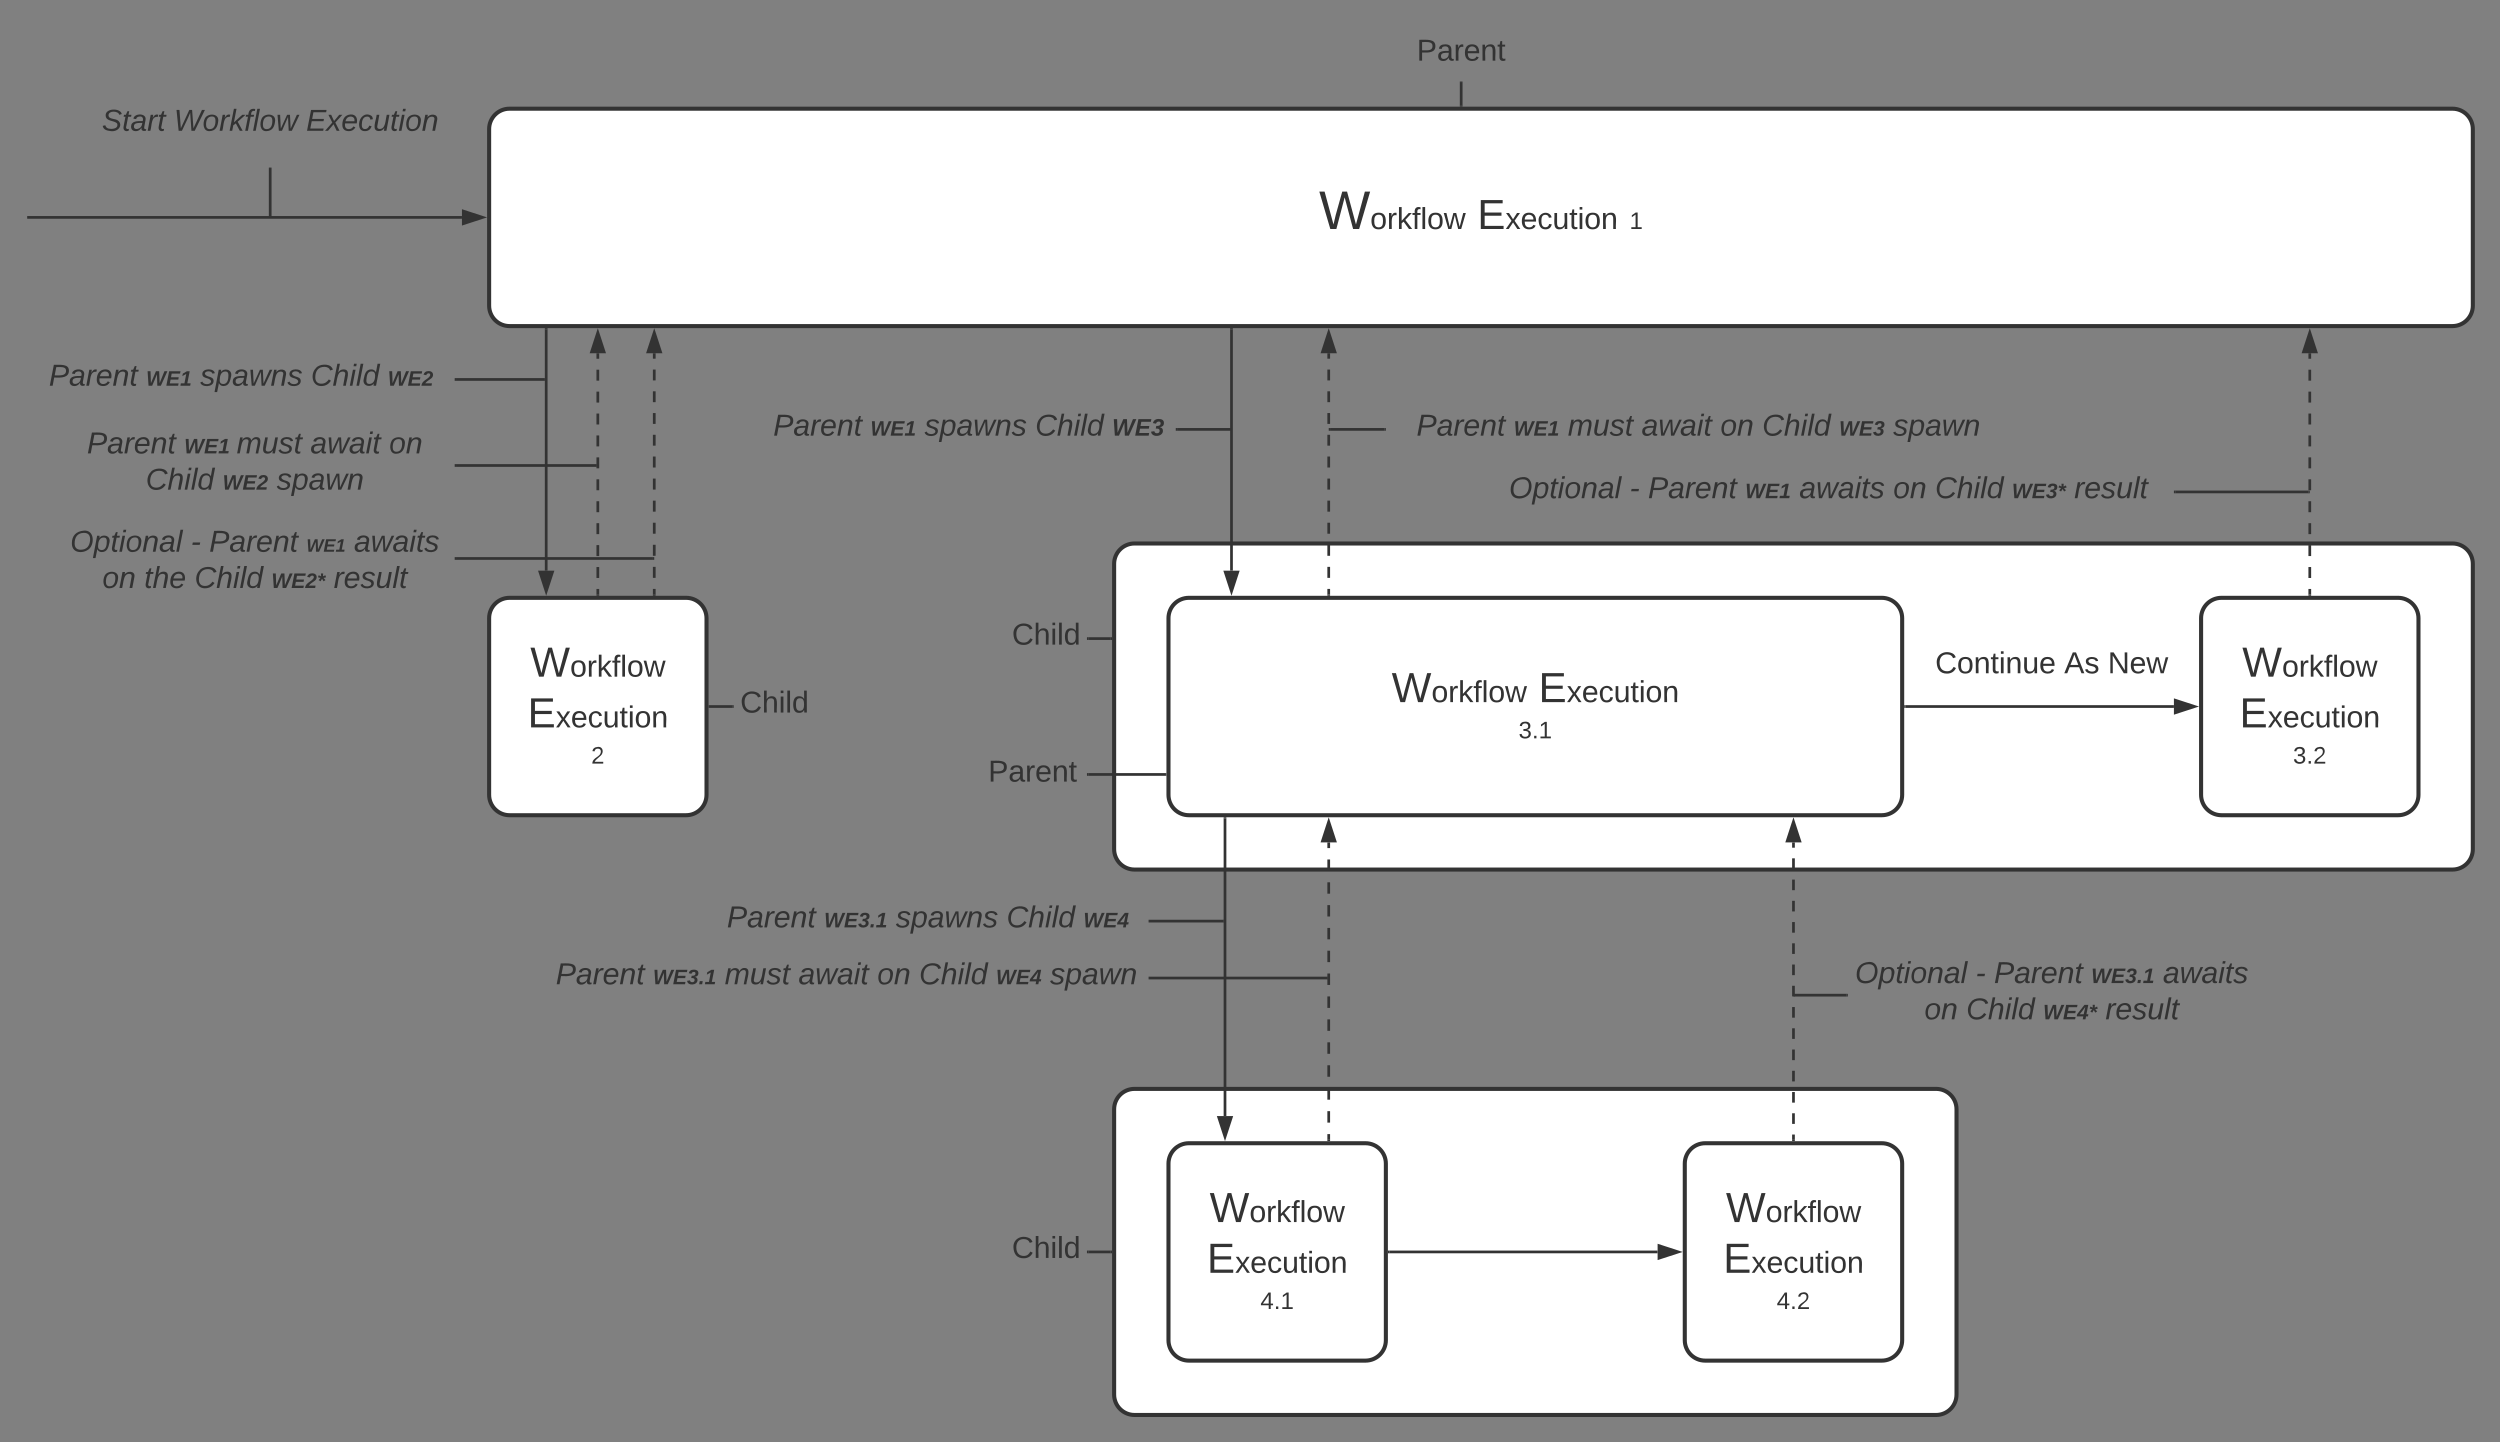 <svg xmlns="http://www.w3.org/2000/svg" xmlns:xlink="http://www.w3.org/1999/xlink" xmlns:lucid="lucid" width="1840" height="1061.42"><rect width="100%" height="100%" fill="#808080" stroke="none"/><g transform="translate(1820 -160)" lucid:page-tab-id="0_0"><path d="M-1460 255c0-8.28 6.72-15 15-15H-15c8.28 0 15 6.72 15 15v130c0 8.28-6.72 15-15 15h-1430c-8.28 0-15-6.72-15-15z" stroke="#333" stroke-width="3" fill="#fff"/><use xlink:href="#a" transform="matrix(1,0,0,1,-1455,245) translate(605.796 83.562)"/><use xlink:href="#b" transform="matrix(1,0,0,1,-1455,245) translate(722.29 83.562)"/><use xlink:href="#c" transform="matrix(1,0,0,1,-1455,245) translate(834.327 83.562)"/><path d="M-1000 575c0-8.28 6.72-15 15-15h970c8.28 0 15 6.72 15 15v210c0 8.28-6.72 15-15 15h-970c-8.28 0-15-6.72-15-15z" stroke="#333" stroke-width="3" fill="#fff"/><path d="M-960 615c0-8.28 6.72-15 15-15h510c8.28 0 15 6.72 15 15v130c0 8.28-6.72 15-15 15h-510c-8.28 0-15-6.72-15-15z" stroke="#333" stroke-width="3" fill="#fff"/><use xlink:href="#d" transform="matrix(1,0,0,1,-955,605) translate(159.241 71.764)"/><use xlink:href="#e" transform="matrix(1,0,0,1,-955,605) translate(267.364 71.764)"/><use xlink:href="#f" transform="matrix(1,0,0,1,-955,605) translate(252.654 98.431)"/><path d="M-200 615c0-8.28 6.72-15 15-15h130c8.28 0 15 6.72 15 15v130c0 8.28-6.72 15-15 15h-130c-8.28 0-15-6.72-15-15z" stroke="#333" stroke-width="3" fill="#fff"/><use xlink:href="#g" transform="matrix(1,0,0,1,-195,605) translate(25.259 53.014)"/><use xlink:href="#h" transform="matrix(1,0,0,1,-195,605) translate(23.302 90.347)"/><use xlink:href="#i" transform="matrix(1,0,0,1,-195,605) translate(62.654 117.014)"/><path d="M-1000 976.42c0-8.3 6.72-15 15-15h590c8.28 0 15 6.7 15 15v210c0 8.28-6.72 15-15 15h-590c-8.28 0-15-6.72-15-15z" stroke="#333" stroke-width="3" fill="#fff"/><path d="M-960 1016.42c0-8.3 6.72-15 15-15h130c8.28 0 15 6.7 15 15v130c0 8.28-6.72 15-15 15h-130c-8.28 0-15-6.72-15-15z" stroke="#333" stroke-width="3" fill="#fff"/><use xlink:href="#g" transform="matrix(1,0,0,1,-955,1006.417) translate(25.259 53.014)"/><use xlink:href="#h" transform="matrix(1,0,0,1,-955,1006.417) translate(23.302 90.347)"/><use xlink:href="#j" transform="matrix(1,0,0,1,-955,1006.417) translate(62.654 117.014)"/><path d="M-580 1016.42c0-8.3 6.72-15 15-15h130c8.28 0 15 6.7 15 15v130c0 8.28-6.72 15-15 15h-130c-8.28 0-15-6.72-15-15z" stroke="#333" stroke-width="3" fill="#fff"/><use xlink:href="#g" transform="matrix(1,0,0,1,-575,1006.417) translate(25.259 53.014)"/><use xlink:href="#h" transform="matrix(1,0,0,1,-575,1006.417) translate(23.302 90.347)"/><use xlink:href="#k" transform="matrix(1,0,0,1,-575,1006.417) translate(62.654 117.014)"/><path d="M-1460 615c0-8.28 6.72-15 15-15h130c8.28 0 15 6.72 15 15v130c0 8.28-6.72 15-15 15h-130c-8.28 0-15-6.72-15-15z" stroke="#333" stroke-width="3" fill="#fff"/><use xlink:href="#l" transform="matrix(1,0,0,1,-1455,605) translate(25.259 53.014)"/><use xlink:href="#e" transform="matrix(1,0,0,1,-1455,605) translate(23.302 90.347)"/><use xlink:href="#m" transform="matrix(1,0,0,1,-1455,605) translate(70.062 117.014)"/><path d="M-220 680h-197.5" stroke="#333" stroke-width="2" fill="none"/><path d="M-204.74 680l-14.26 4.64v-9.28z" stroke="#333" stroke-width="2" fill="#333"/><path d="M-417.47 680h-1.03" stroke="#333" stroke-width="2" fill="none"/><path d="M-420 626c0-3.3 2.7-6 6-6h208c3.3 0 6 2.7 6 6v48c0 3.3-2.7 6-6 6h-208c-3.3 0-6-2.7-6-6z" stroke="#000" stroke-opacity="0" stroke-width="3" fill="#fff" fill-opacity="0"/><use xlink:href="#n" transform="matrix(1,0,0,1,-415,625) translate(19.321 30.528)"/><use xlink:href="#o" transform="matrix(1,0,0,1,-415,625) translate(114.259 30.528)"/><use xlink:href="#p" transform="matrix(1,0,0,1,-415,625) translate(146.358 30.528)"/><path d="M-600 1081.42h-197.5" stroke="#333" stroke-width="2" fill="none"/><path d="M-584.74 1081.42l-14.26 4.63v-9.27z" stroke="#333" stroke-width="2" fill="#333"/><path d="M-797.47 1082.42h-1.03v-2h1.03z" fill="#333"/><path d="M-1418 402.5V580" stroke="#333" stroke-width="2" fill="none"/><path d="M-1417 402.53h-2v-1.03h2z" fill="#333"/><path d="M-1418 595.26l-4.63-14.26h9.28z" stroke="#333" stroke-width="2" fill="#333"/><path d="M-913.62 580V402.5" stroke="#333" stroke-width="2" fill="none"/><path d="M-913.62 595.26l-4.64-14.26h9.27z" stroke="#333" stroke-width="2" fill="#333"/><path d="M-912.62 402.53h-2v-1.03h2z" fill="#333"/><path d="M-120 597.5v-4.03m0-8.07v-8.07m0-8.07v-8.07m0-8.07v-8.07m0-8.07v-8.08m0-8.07v-8.06m0-8.08v-8.07m0-8.07v-8.07m0-8.06v-8.06m0-8.07v-8.06m0-8.07v-8.07m0-8.06V420" stroke="#333" stroke-width="2" fill="none"/><path d="M-119 598.5h-2v-1.03h2z" fill="#333"/><path d="M-120 404.74l4.64 14.26h-9.28z" stroke="#333" stroke-width="2" fill="#333"/><path d="M-918.4 762.5v218.9" stroke="#333" stroke-width="2" fill="none"/><path d="M-917.4 762.53h-2v-1.03h2z" fill="#333"/><path d="M-918.4 996.68l-4.63-14.27h9.27z" stroke="#333" stroke-width="2" fill="#333"/><path d="M-500 998.92v-3.9m0-7.83v-7.83m0-7.82v-7.82m0-7.8v-7.83m0-7.82v-7.82m0-7.82v-7.82m0-7.8v-7.83m0-7.83v-7.82m0-7.82v-7.82m0-7.8v-7.82m0-7.82v-7.82m0-7.82V823m0-7.82v-7.8m0-7.83v-7.82m0-7.82V780" stroke="#333" stroke-width="2" fill="none"/><path d="M-499 999.92h-2v-1.03h2z" fill="#333"/><path d="M-500 764.74l4.64 14.26h-9.28z" stroke="#333" stroke-width="2" fill="#333"/><path d="M-1799 320h319M-1798.97 320h-1.03" stroke="#333" stroke-width="2" fill="none"/><path d="M-1464.74 320l-14.26 4.64v-9.28z" stroke="#333" stroke-width="2" fill="#333"/><path d="M-1761.14 226c0-3.3 2.7-6 6-6h268c3.32 0 6 2.7 6 6v51.33c0 3.32-2.68 6-6 6h-268c-3.3 0-6-2.68-6-6z" stroke="#000" stroke-opacity="0" stroke-width="3" fill="#fff" fill-opacity="0"/><use xlink:href="#q" transform="matrix(1,0,0,1,-1756.136,225) translate(11.111 31.278)"/><use xlink:href="#r" transform="matrix(1,0,0,1,-1756.136,225) translate(64.136 31.278)"/><use xlink:href="#s" transform="matrix(1,0,0,1,-1756.136,225) translate(161.42 31.278)"/><path d="M-1338.47 597.5v-4.06m0-8.13v-8.1m0-8.14v-8.12m0-8.13v-8.1m0-8.14v-8.12m0-8.13v-8.1m0-8.14V496m0-8v-8m0-8v-8m0-8v-8m0-8v-8m0-8v-4" stroke="#333" stroke-width="2" fill="none"/><path d="M-1337.47 598.5h-2v-1.03h2z" fill="#333"/><path d="M-1338.47 404.74l4.63 14.26h-9.27z" stroke="#333" stroke-width="2" fill="#333"/><path d="M-800 450.37c0-3.32 2.7-6 6-6h448c3.3 0 6 2.68 6 6v51.33c0 3.3-2.7 6-6 6h-448c-3.3 0-6-2.7-6-6z" stroke="#000" stroke-opacity="0" stroke-width="3" fill="#fff" fill-opacity="0"/><use xlink:href="#t" transform="matrix(1,0,0,1,-795,449.367) translate(17.512 31.278)"/><use xlink:href="#u" transform="matrix(1,0,0,1,-795,449.367) translate(89.056 31.278)"/><use xlink:href="#v" transform="matrix(1,0,0,1,-795,449.367) translate(128.889 31.278)"/><use xlink:href="#w" transform="matrix(1,0,0,1,-795,449.367) translate(183.148 31.278)"/><use xlink:href="#x" transform="matrix(1,0,0,1,-795,449.367) translate(241.049 31.278)"/><use xlink:href="#y" transform="matrix(1,0,0,1,-795,449.367) translate(271.914 31.278)"/><use xlink:href="#z" transform="matrix(1,0,0,1,-795,449.367) translate(328.519 31.278)"/><use xlink:href="#A" transform="matrix(1,0,0,1,-795,449.367) translate(368.352 31.278)"/><path d="M-729.28 496.4c0-3.32 2.68-6 6-6H-226c3.3 0 6 2.68 6 6v51.33c0 3.3-2.7 6-6 6h-497.28c-3.32 0-6-2.7-6-6z" stroke="#000" stroke-opacity="0" stroke-width="3" fill="#fff" fill-opacity="0"/><use xlink:href="#B" transform="matrix(1,0,0,1,-724.285,495.397) translate(14.889 31.278)"/><use xlink:href="#C" transform="matrix(1,0,0,1,-724.285,495.397) translate(103.654 31.278)"/><use xlink:href="#D" transform="matrix(1,0,0,1,-724.285,495.397) translate(117.173 31.278)"/><use xlink:href="#E" transform="matrix(1,0,0,1,-724.285,495.397) translate(188.716 31.278)"/><use xlink:href="#F" transform="matrix(1,0,0,1,-724.285,495.397) translate(228.549 31.278)"/><use xlink:href="#x" transform="matrix(1,0,0,1,-724.285,495.397) translate(297.562 31.278)"/><use xlink:href="#y" transform="matrix(1,0,0,1,-724.285,495.397) translate(328.426 31.278)"/><use xlink:href="#G" transform="matrix(1,0,0,1,-724.285,495.397) translate(385.031 31.278)"/><use xlink:href="#H" transform="matrix(1,0,0,1,-724.285,495.397) translate(430.914 31.278)"/><path d="M-219 522.06h98" stroke="#333" stroke-width="2" fill="none"/><path d="M-218.97 523.06H-220v-2h1.03z" fill="#333"/><path d="M-121.03 522.06h1.03M-842.06 998.92v-4.22m0-8.45v-8.44m0-8.43v-8.45m0-8.44v-8.45m0-8.44v-8.45m0-8.45v-8.44m0-8.44v-8.45m0-8.44v-8.42m0-8.38v-8.4m0-8.38v-8.4m0-8.4v-8.38m0-8.4v-8.38m0-8.4v-8.4m0-8.38V780" stroke="#333" stroke-width="2" fill="none"/><path d="M-841.06 999.92h-2v-1.03h2z" fill="#333"/><path d="M-842.06 764.74l4.64 14.26h-9.27z" stroke="#333" stroke-width="2" fill="#333"/><path d="M-842.06 597.5v-4.06m0-8.13v-8.1m0-8.14v-8.12m0-8.13v-8.1m0-8.14v-8.12m0-8.13v-8.1m0-8.14V496m0-8v-8m0-8v-8m0-8v-8m0-8v-8m0-8v-4" stroke="#333" stroke-width="2" fill="none"/><path d="M-841.06 598.5h-2v-1.03h2z" fill="#333"/><path d="M-842.06 404.74l4.64 14.26h-9.27z" stroke="#333" stroke-width="2" fill="#333"/><path d="M-801 476.03h-40.06" stroke="#333" stroke-width="2" fill="none"/><path d="M-800 477.03h-1.03v-2h1.03z" fill="#333"/><path d="M-841.03 476.04h-1.03" stroke="#333" stroke-width="2" fill="none"/><path d="M-1800 413.6c0-3.3 2.7-6 6-6h302.64c3.32 0 6 2.7 6 6v51.35c0 3.3-2.68 6-6 6H-1794c-3.3 0-6-2.7-6-6z" stroke="#000" stroke-opacity="0" stroke-width="3" fill="#fff" fill-opacity="0"/><use xlink:href="#t" transform="matrix(1,0,0,1,-1795,412.613) translate(10.969 31.278)"/><use xlink:href="#u" transform="matrix(1,0,0,1,-1795,412.613) translate(82.512 31.278)"/><use xlink:href="#I" transform="matrix(1,0,0,1,-1795,412.613) translate(122.346 31.278)"/><use xlink:href="#y" transform="matrix(1,0,0,1,-1795,412.613) translate(203.765 31.278)"/><use xlink:href="#J" transform="matrix(1,0,0,1,-1795,412.613) translate(260.37 31.278)"/><path d="M-1484.36 439.28h65.37" stroke="#333" stroke-width="2" fill="none"/><path d="M-1484.33 440.28h-1.03v-2h1.03z" fill="#333"/><path d="M-1419.02 439.28h1.03" stroke="#333" stroke-width="2" fill="none"/><path d="M-1780 546c0-3.3 2.7-6 6-6h282.64c3.32 0 6 2.7 6 6v50.08c0 3.3-2.68 6-6 6H-1774c-3.3 0-6-2.7-6-6z" stroke="#000" stroke-opacity="0" stroke-width="3" fill="#fff" fill-opacity="0"/><use xlink:href="#B" transform="matrix(1,0,0,1,-1775,545) translate(6.654 21.09)"/><use xlink:href="#C" transform="matrix(1,0,0,1,-1775,545) translate(95.42 21.09)"/><use xlink:href="#D" transform="matrix(1,0,0,1,-1775,545) translate(108.938 21.09)"/><use xlink:href="#K" transform="matrix(1,0,0,1,-1775,545) translate(180.481 21.09)"/><use xlink:href="#L" transform="matrix(1,0,0,1,-1775,545) translate(215.506 21.09)"/><use xlink:href="#x" transform="matrix(1,0,0,1,-1775,545) translate(30.212 47.757)"/><use xlink:href="#M" transform="matrix(1,0,0,1,-1775,545) translate(61.076 47.757)"/><use xlink:href="#y" transform="matrix(1,0,0,1,-1775,545) translate(98.113 47.757)"/><use xlink:href="#N" transform="matrix(1,0,0,1,-1775,545) translate(154.718 47.757)"/><use xlink:href="#H" transform="matrix(1,0,0,1,-1775,545) translate(200.601 47.757)"/><path d="M-1484.36 571.04h144.9" stroke="#333" stroke-width="2" fill="none"/><path d="M-1484.33 572.04h-1.03v-2h1.03z" fill="#333"/><path d="M-1339.5 571.04h1.03" stroke="#333" stroke-width="2" fill="none"/><path d="M-1260 450.37c0-3.32 2.7-6 6-6h293.36c3.3 0 6 2.68 6 6v51.33c0 3.3-2.7 6-6 6H-1254c-3.3 0-6-2.7-6-6z" stroke="#000" stroke-opacity="0" stroke-width="3" fill="#fff" fill-opacity="0"/><use xlink:href="#O" transform="matrix(1,0,0,1,-1255,449.367) translate(4.065 31.278)"/><use xlink:href="#u" transform="matrix(1,0,0,1,-1255,449.367) translate(75.608 31.278)"/><use xlink:href="#I" transform="matrix(1,0,0,1,-1255,449.367) translate(115.441 31.278)"/><use xlink:href="#y" transform="matrix(1,0,0,1,-1255,449.367) translate(196.861 31.278)"/><use xlink:href="#P" transform="matrix(1,0,0,1,-1255,449.367) translate(253.466 31.278)"/><path d="M-953.64 476.03h39" stroke="#333" stroke-width="2" fill="none"/><path d="M-953.62 477.03h-1.02v-2h1.02z" fill="#333"/><path d="M-914.65 476.03h1.02" stroke="#333" stroke-width="2" fill="none"/><path d="M-460 866.78c0-3.32 2.7-6 6-6h288c3.3 0 6 2.68 6 6v51.33c0 3.33-2.7 6-6 6h-288c-3.3 0-6-2.67-6-6z" stroke="#000" stroke-opacity="0" stroke-width="3" fill="#fff" fill-opacity="0"/><use xlink:href="#B" transform="matrix(1,0,0,1,-455,865.778) translate(0.269 17.778)"/><use xlink:href="#C" transform="matrix(1,0,0,1,-455,865.778) translate(89.034 17.778)"/><use xlink:href="#D" transform="matrix(1,0,0,1,-455,865.778) translate(102.552 17.778)"/><use xlink:href="#Q" transform="matrix(1,0,0,1,-455,865.778) translate(174.096 17.778)"/><use xlink:href="#R" transform="matrix(1,0,0,1,-455,865.778) translate(226.892 17.778)"/><use xlink:href="#x" transform="matrix(1,0,0,1,-455,865.778) translate(51.225 44.444)"/><use xlink:href="#y" transform="matrix(1,0,0,1,-455,865.778) translate(82.09 44.444)"/><use xlink:href="#S" transform="matrix(1,0,0,1,-455,865.778) translate(138.694 44.444)"/><use xlink:href="#H" transform="matrix(1,0,0,1,-455,865.778) translate(184.577 44.444)"/><path d="M-461 892.45h-38" stroke="#333" stroke-width="2" fill="none"/><path d="M-460 893.45h-1.03v-2h1.03z" fill="#333"/><path d="M-498.97 892.45H-500" stroke="#333" stroke-width="2" fill="none"/><path d="M-1420 854.16c0-3.3 2.7-6 6-6h433.36c3.3 0 6 2.7 6 6v51.34c0 3.3-2.7 6-6 6H-1414c-3.3 0-6-2.7-6-6z" stroke="#000" stroke-opacity="0" stroke-width="3" fill="#fff" fill-opacity="0"/><g><use xlink:href="#t" transform="matrix(1,0,0,1,-1415,853.165) translate(4.031 31.278)"/><use xlink:href="#Q" transform="matrix(1,0,0,1,-1415,853.165) translate(75.574 31.278)"/><use xlink:href="#v" transform="matrix(1,0,0,1,-1415,853.165) translate(128.37 31.278)"/><use xlink:href="#w" transform="matrix(1,0,0,1,-1415,853.165) translate(182.63 31.278)"/><use xlink:href="#x" transform="matrix(1,0,0,1,-1415,853.165) translate(240.531 31.278)"/><use xlink:href="#y" transform="matrix(1,0,0,1,-1415,853.165) translate(271.395 31.278)"/><use xlink:href="#T" transform="matrix(1,0,0,1,-1415,853.165) translate(328 31.278)"/><use xlink:href="#A" transform="matrix(1,0,0,1,-1415,853.165) translate(367.833 31.278)"/></g><path d="M-973.64 879.83H-843.06" stroke="#333" stroke-width="2" fill="none"/><path d="M-973.62 880.83h-1.02v-2h1.02z" fill="#333"/><path d="M-843.08 879.83h1.02" stroke="#333" stroke-width="2" fill="none"/><path d="M-1300 812.27c0-3.3 2.7-6 6-6h313.36c3.3 0 6 2.7 6 6v51.33c0 3.32-2.7 6-6 6H-1294c-3.3 0-6-2.68-6-6z" stroke="#000" stroke-opacity="0" stroke-width="3" fill="#fff" fill-opacity="0"/><g><use xlink:href="#t" transform="matrix(1,0,0,1,-1295,811.27) translate(9.988 31.278)"/><use xlink:href="#Q" transform="matrix(1,0,0,1,-1295,811.27) translate(81.531 31.278)"/><use xlink:href="#I" transform="matrix(1,0,0,1,-1295,811.27) translate(134.327 31.278)"/><use xlink:href="#y" transform="matrix(1,0,0,1,-1295,811.27) translate(215.747 31.278)"/><use xlink:href="#U" transform="matrix(1,0,0,1,-1295,811.27) translate(272.352 31.278)"/></g><path d="M-973.64 837.94h54.24" stroke="#333" stroke-width="2" fill="none"/><path d="M-973.62 838.94h-1.02v-2h1.02z" fill="#333"/><path d="M-919.42 837.94h1.02M-1380 597.5v-4.03m0-8.07v-8.07m0-8.07v-8.07m0-8.07v-8.07m0-8.07v-8.08m0-8.07v-8.06m0-8.08v-8.07m0-8.07v-8.07m0-8.06v-8.06m0-8.07v-8.06m0-8.07v-8.07m0-8.06V420" stroke="#333" stroke-width="2" fill="none"/><path d="M-1379 598.5h-2v-1.03h2z" fill="#333"/><path d="M-1380 404.74l4.64 14.26h-9.28z" stroke="#333" stroke-width="2" fill="#333"/><path d="M-1780 476.95c0-3.32 2.7-6 6-6h282.64c3.32 0 6 2.68 6 6v51.33c0 3.3-2.68 6-6 6H-1774c-3.3 0-6-2.7-6-6z" stroke="#000" stroke-opacity="0" stroke-width="3" fill="#fff" fill-opacity="0"/><g><use xlink:href="#t" transform="matrix(1,0,0,1,-1775,475.946) translate(19.003 17.778)"/><use xlink:href="#V" transform="matrix(1,0,0,1,-1775,475.946) translate(90.546 17.778)"/><use xlink:href="#W" transform="matrix(1,0,0,1,-1775,475.946) translate(129.145 17.778)"/><use xlink:href="#w" transform="matrix(1,0,0,1,-1775,475.946) translate(183.404 17.778)"/><use xlink:href="#X" transform="matrix(1,0,0,1,-1775,475.946) translate(241.306 17.778)"/><use xlink:href="#Y" transform="matrix(1,0,0,1,-1775,475.946) translate(62.213 44.444)"/><use xlink:href="#Z" transform="matrix(1,0,0,1,-1775,475.946) translate(118.818 44.444)"/><use xlink:href="#A" transform="matrix(1,0,0,1,-1775,475.946) translate(158.651 44.444)"/></g><path d="M-1484.36 502.6H-1381" stroke="#333" stroke-width="2" fill="none"/><path d="M-1484.33 503.6h-1.03v-2h1.03z" fill="#333"/><path d="M-1381.03 502.6h1.03" stroke="#333" stroke-width="2" fill="none"/><path d="M-1280 665c0-8.28 6.72-15 15-15h30c8.28 0 15 6.72 15 15v30c0 8.28-6.72 15-15 15h-30c-8.28 0-15-6.72-15-15z" stroke="#000" stroke-opacity="0" stroke-width="3" fill-opacity="0"/><g><use xlink:href="#aa" transform="matrix(1,0,0,1,-1275,655) translate(-0.216 29.444)"/></g><path d="M-794.57 195c0-8.28 6.72-15 15-15h70c8.3 0 15 6.72 15 15v10c0 8.28-6.7 15-15 15h-70c-8.28 0-15-6.72-15-15z" stroke="#000" stroke-opacity="0" stroke-width="3" fill-opacity="0"/><g><use xlink:href="#ab" transform="matrix(1,0,0,1,-789.567,185) translate(12.315 19.653)"/></g><path d="M-1080 615c0-8.28 6.72-15 15-15h30c8.28 0 15 6.72 15 15v30c0 8.28-6.72 15-15 15h-30c-8.28 0-15-6.72-15-15z" stroke="#000" stroke-opacity="0" stroke-width="3" fill-opacity="0"/><g><use xlink:href="#aa" transform="matrix(1,0,0,1,-1075,605) translate(-0.216 29.444)"/></g><path d="M-1100 715c0-8.28 6.72-15 15-15h50c8.28 0 15 6.72 15 15v30c0 8.28-6.72 15-15 15h-50c-8.28 0-15-6.72-15-15z" stroke="#000" stroke-opacity="0" stroke-width="3" fill-opacity="0"/><g><use xlink:href="#ab" transform="matrix(1,0,0,1,-1095,705) translate(2.315 30.278)"/></g><path d="M-1080 1066.42c0-8.3 6.72-15 15-15h30c8.28 0 15 6.7 15 15v30c0 8.28-6.72 15-15 15h-30c-8.28 0-15-6.72-15-15z" stroke="#000" stroke-opacity="0" stroke-width="3" fill-opacity="0"/><g><use xlink:href="#aa" transform="matrix(1,0,0,1,-1075,1056.417) translate(-0.216 29.444)"/></g><path d="M-1019 630h16.5" stroke="#333" stroke-width="2" fill="none"/><path d="M-1018.97 631h-1.03v-2h1.03zM-1001.5 631h-1.03v-2h1.03z" fill="#333"/><path d="M-1019 730h56.5" stroke="#333" stroke-width="2" fill="none"/><path d="M-1018.97 731h-1.03v-2h1.03zM-961.5 731h-1.03v-2h1.03z" fill="#333"/><path d="M-1280 680" stroke="#333" stroke-width="2" fill="none"/><path fill="#333"/><path fill="#333"/><path d="M-1297.5 680h16.5" stroke="#333" stroke-width="2" fill="none"/><path d="M-1297.47 681h-1.03v-2h1.03zM-1280 681h-1.03v-2h1.03z" fill="#333"/><path d="M-744.57 221v16.5" stroke="#333" stroke-width="2" fill="none"/><path d="M-743.57 221.03h-2V220h2zM-743.57 238.5h-2v-1.03h2z" fill="#333"/><path d="M-1019 1081.42h16.5" stroke="#333" stroke-width="2" fill="none"/><path d="M-1018.97 1082.42h-1.03v-2h1.03zM-1001.5 1082.42h-1.03v-2h1.03z" fill="#333"/><path d="M-1621.14 284.33V319" stroke="#333" stroke-width="2" fill="none"/><path d="M-1620.14 284.36h-2v-1.03h2z" fill="#333"/><path d="M-1621.14 318.97V320" stroke="#333" stroke-width="2" fill="none"/><defs><path fill="#333" d="M266 0h-40l-56-210L115 0H75L2-248h35L96-30l15-64 43-154h32l59 218 59-218h35" id="ac"/><path fill="#333" d="M100-194c62-1 85 37 85 99 1 63-27 99-86 99S16-35 15-95c0-66 28-99 85-99zM99-20c44 1 53-31 53-75 0-43-8-75-51-75s-53 32-53 75 10 74 51 75" id="ad"/><path fill="#333" d="M114-163C36-179 61-72 57 0H25l-1-190h30c1 12-1 29 2 39 6-27 23-49 58-41v29" id="ae"/><path fill="#333" d="M143 0L79-87 56-68V0H24v-261h32v163l83-92h37l-77 82L181 0h-38" id="af"/><path fill="#333" d="M101-234c-31-9-42 10-38 44h38v23H63V0H32v-167H5v-23h27c-7-52 17-82 69-68v24" id="ag"/><path fill="#333" d="M24 0v-261h32V0H24" id="ah"/><path fill="#333" d="M206 0h-36l-40-164L89 0H53L-1-190h32L70-26l43-164h34l41 164 42-164h31" id="ai"/><g id="a"><use transform="matrix(0.111,0,0,0.111,0,0)" xlink:href="#ac"/><use transform="matrix(0.062,0,0,0.062,37.667,0)" xlink:href="#ad"/><use transform="matrix(0.062,0,0,0.062,50.012,0)" xlink:href="#ae"/><use transform="matrix(0.062,0,0,0.062,57.358,0)" xlink:href="#af"/><use transform="matrix(0.062,0,0,0.062,68.469,0)" xlink:href="#ag"/><use transform="matrix(0.062,0,0,0.062,74.642,0)" xlink:href="#ah"/><use transform="matrix(0.062,0,0,0.062,79.519,0)" xlink:href="#ad"/><use transform="matrix(0.062,0,0,0.062,91.864,0)" xlink:href="#ai"/></g><path fill="#333" d="M30 0v-248h187v28H63v79h144v27H63v87h162V0H30" id="aj"/><path fill="#333" d="M141 0L90-78 38 0H4l68-98-65-92h35l48 74 47-74h35l-64 92 68 98h-35" id="ak"/><path fill="#333" d="M100-194c63 0 86 42 84 106H49c0 40 14 67 53 68 26 1 43-12 49-29l28 8c-11 28-37 45-77 45C44 4 14-33 15-96c1-61 26-98 85-98zm52 81c6-60-76-77-97-28-3 7-6 17-6 28h103" id="al"/><path fill="#333" d="M96-169c-40 0-48 33-48 73s9 75 48 75c24 0 41-14 43-38l32 2c-6 37-31 61-74 61-59 0-76-41-82-99-10-93 101-131 147-64 4 7 5 14 7 22l-32 3c-4-21-16-35-41-35" id="am"/><path fill="#333" d="M84 4C-5 8 30-112 23-190h32v120c0 31 7 50 39 49 72-2 45-101 50-169h31l1 190h-30c-1-10 1-25-2-33-11 22-28 36-60 37" id="an"/><path fill="#333" d="M59-47c-2 24 18 29 38 22v24C64 9 27 4 27-40v-127H5v-23h24l9-43h21v43h35v23H59v120" id="ao"/><path fill="#333" d="M24-231v-30h32v30H24zM24 0v-190h32V0H24" id="ap"/><path fill="#333" d="M117-194c89-4 53 116 60 194h-32v-121c0-31-8-49-39-48C34-167 62-67 57 0H25l-1-190h30c1 10-1 24 2 32 11-22 29-35 61-36" id="aq"/><g id="b"><use transform="matrix(0.086,0,0,0.086,0,0)" xlink:href="#aj"/><use transform="matrix(0.062,0,0,0.062,20.741,0)" xlink:href="#ak"/><use transform="matrix(0.062,0,0,0.062,31.852,0)" xlink:href="#al"/><use transform="matrix(0.062,0,0,0.062,44.198,0)" xlink:href="#am"/><use transform="matrix(0.062,0,0,0.062,55.309,0)" xlink:href="#an"/><use transform="matrix(0.062,0,0,0.062,67.654,0)" xlink:href="#ao"/><use transform="matrix(0.062,0,0,0.062,73.827,0)" xlink:href="#ap"/><use transform="matrix(0.062,0,0,0.062,78.704,0)" xlink:href="#ad"/><use transform="matrix(0.062,0,0,0.062,91.049,0)" xlink:href="#aq"/></g><path fill="#333" d="M27 0v-27h64v-190l-56 39v-29l58-41h29v221h61V0H27" id="ar"/><use transform="matrix(0.049,0,0,0.049,0,0)" xlink:href="#ar" id="c"/><g id="d"><use transform="matrix(0.086,0,0,0.086,0,0)" xlink:href="#ac"/><use transform="matrix(0.062,0,0,0.062,29.296,0)" xlink:href="#ad"/><use transform="matrix(0.062,0,0,0.062,41.642,0)" xlink:href="#ae"/><use transform="matrix(0.062,0,0,0.062,48.988,0)" xlink:href="#af"/><use transform="matrix(0.062,0,0,0.062,60.099,0)" xlink:href="#ag"/><use transform="matrix(0.062,0,0,0.062,66.272,0)" xlink:href="#ah"/><use transform="matrix(0.062,0,0,0.062,71.148,0)" xlink:href="#ad"/><use transform="matrix(0.062,0,0,0.062,83.494,0)" xlink:href="#ai"/></g><g id="e"><use transform="matrix(0.086,0,0,0.086,0,0)" xlink:href="#aj"/><use transform="matrix(0.062,0,0,0.062,20.741,0)" xlink:href="#ak"/><use transform="matrix(0.062,0,0,0.062,31.852,0)" xlink:href="#al"/><use transform="matrix(0.062,0,0,0.062,44.198,0)" xlink:href="#am"/><use transform="matrix(0.062,0,0,0.062,55.309,0)" xlink:href="#an"/><use transform="matrix(0.062,0,0,0.062,67.654,0)" xlink:href="#ao"/><use transform="matrix(0.062,0,0,0.062,73.827,0)" xlink:href="#ap"/><use transform="matrix(0.062,0,0,0.062,78.704,0)" xlink:href="#ad"/><use transform="matrix(0.062,0,0,0.062,91.049,0)" xlink:href="#aq"/></g><path fill="#333" d="M126-127c33 6 58 20 58 59 0 88-139 92-164 29-3-8-5-16-6-25l32-3c6 27 21 44 54 44 32 0 52-15 52-46 0-38-36-46-79-43v-28c39 1 72-4 72-42 0-27-17-43-46-43-28 0-47 15-49 41l-32-3c6-42 35-63 81-64 48-1 79 21 79 65 0 36-21 52-52 59" id="as"/><path fill="#333" d="M33 0v-38h34V0H33" id="at"/><g id="f"><use transform="matrix(0.049,0,0,0.049,0,0)" xlink:href="#as"/><use transform="matrix(0.049,0,0,0.049,9.877,0)" xlink:href="#at"/><use transform="matrix(0.049,0,0,0.049,14.815,0)" xlink:href="#ar"/></g><g id="g"><use transform="matrix(0.086,0,0,0.086,0,0)" xlink:href="#ac"/><use transform="matrix(0.062,0,0,0.062,29.296,0)" xlink:href="#ad"/><use transform="matrix(0.062,0,0,0.062,41.642,0)" xlink:href="#ae"/><use transform="matrix(0.062,0,0,0.062,48.988,0)" xlink:href="#af"/><use transform="matrix(0.062,0,0,0.062,60.099,0)" xlink:href="#ag"/><use transform="matrix(0.062,0,0,0.062,66.272,0)" xlink:href="#ah"/><use transform="matrix(0.062,0,0,0.062,71.148,0)" xlink:href="#ad"/><use transform="matrix(0.062,0,0,0.062,83.494,0)" xlink:href="#ai"/></g><g id="h"><use transform="matrix(0.086,0,0,0.086,0,0)" xlink:href="#aj"/><use transform="matrix(0.062,0,0,0.062,20.741,0)" xlink:href="#ak"/><use transform="matrix(0.062,0,0,0.062,31.852,0)" xlink:href="#al"/><use transform="matrix(0.062,0,0,0.062,44.198,0)" xlink:href="#am"/><use transform="matrix(0.062,0,0,0.062,55.309,0)" xlink:href="#an"/><use transform="matrix(0.062,0,0,0.062,67.654,0)" xlink:href="#ao"/><use transform="matrix(0.062,0,0,0.062,73.827,0)" xlink:href="#ap"/><use transform="matrix(0.062,0,0,0.062,78.704,0)" xlink:href="#ad"/><use transform="matrix(0.062,0,0,0.062,91.049,0)" xlink:href="#aq"/></g><path fill="#333" d="M101-251c82-7 93 87 43 132L82-64C71-53 59-42 53-27h129V0H18c2-99 128-94 128-182 0-28-16-43-45-43s-46 15-49 41l-32-3c6-41 34-60 81-64" id="au"/><g id="i"><use transform="matrix(0.049,0,0,0.049,0,0)" xlink:href="#as"/><use transform="matrix(0.049,0,0,0.049,9.877,0)" xlink:href="#at"/><use transform="matrix(0.049,0,0,0.049,14.815,0)" xlink:href="#au"/></g><path fill="#333" d="M155-56V0h-30v-56H8v-25l114-167h33v167h35v25h-35zm-30-156c-27 46-58 90-88 131h88v-131" id="av"/><g id="j"><use transform="matrix(0.049,0,0,0.049,0,0)" xlink:href="#av"/><use transform="matrix(0.049,0,0,0.049,9.877,0)" xlink:href="#at"/><use transform="matrix(0.049,0,0,0.049,14.815,0)" xlink:href="#ar"/></g><g id="k"><use transform="matrix(0.049,0,0,0.049,0,0)" xlink:href="#av"/><use transform="matrix(0.049,0,0,0.049,9.877,0)" xlink:href="#at"/><use transform="matrix(0.049,0,0,0.049,14.815,0)" xlink:href="#au"/></g><g id="l"><use transform="matrix(0.086,0,0,0.086,0,0)" xlink:href="#ac"/><use transform="matrix(0.062,0,0,0.062,29.296,0)" xlink:href="#ad"/><use transform="matrix(0.062,0,0,0.062,41.642,0)" xlink:href="#ae"/><use transform="matrix(0.062,0,0,0.062,48.988,0)" xlink:href="#af"/><use transform="matrix(0.062,0,0,0.062,60.099,0)" xlink:href="#ag"/><use transform="matrix(0.062,0,0,0.062,66.272,0)" xlink:href="#ah"/><use transform="matrix(0.062,0,0,0.062,71.148,0)" xlink:href="#ad"/><use transform="matrix(0.062,0,0,0.062,83.494,0)" xlink:href="#ai"/></g><use transform="matrix(0.049,0,0,0.049,0,0)" xlink:href="#au" id="m"/><path fill="#333" d="M212-179c-10-28-35-45-73-45-59 0-87 40-87 99 0 60 29 101 89 101 43 0 62-24 78-52l27 14C228-24 195 4 139 4 59 4 22-46 18-125c-6-104 99-153 187-111 19 9 31 26 39 46" id="aw"/><g id="n"><use transform="matrix(0.062,0,0,0.062,0,0)" xlink:href="#aw"/><use transform="matrix(0.062,0,0,0.062,15.988,0)" xlink:href="#ad"/><use transform="matrix(0.062,0,0,0.062,28.333,0)" xlink:href="#aq"/><use transform="matrix(0.062,0,0,0.062,40.679,0)" xlink:href="#ao"/><use transform="matrix(0.062,0,0,0.062,46.852,0)" xlink:href="#ap"/><use transform="matrix(0.062,0,0,0.062,51.728,0)" xlink:href="#aq"/><use transform="matrix(0.062,0,0,0.062,64.074,0)" xlink:href="#an"/><use transform="matrix(0.062,0,0,0.062,76.42,0)" xlink:href="#al"/></g><path fill="#333" d="M205 0l-28-72H64L36 0H1l101-248h38L239 0h-34zm-38-99l-47-123c-12 45-31 82-46 123h93" id="ax"/><path fill="#333" d="M135-143c-3-34-86-38-87 0 15 53 115 12 119 90S17 21 10-45l28-5c4 36 97 45 98 0-10-56-113-15-118-90-4-57 82-63 122-42 12 7 21 19 24 35" id="ay"/><g id="o"><use transform="matrix(0.062,0,0,0.062,0,0)" xlink:href="#ax"/><use transform="matrix(0.062,0,0,0.062,14.815,0)" xlink:href="#ay"/></g><path fill="#333" d="M190 0L58-211 59 0H30v-248h39L202-35l-2-213h31V0h-41" id="az"/><g id="p"><use transform="matrix(0.062,0,0,0.062,0,0)" xlink:href="#az"/><use transform="matrix(0.062,0,0,0.062,15.988,0)" xlink:href="#al"/><use transform="matrix(0.062,0,0,0.062,28.333,0)" xlink:href="#ai"/></g><path fill="#333" d="M194-120c59 52 2 134-86 124-53-6-90-18-98-63l31-7c8 30 29 43 70 43 46 0 84-17 71-62-32-43-135-20-137-98-3-89 178-90 191-16l-30 9c-8-48-127-53-127 5 0 53 81 35 115 65" id="aA"/><path fill="#333" d="M51-54c-9 22 5 41 31 30L79-1C43 14 10-4 19-52l22-115H19l5-23h22l19-43h21l-9 43h35l-4 23H73" id="aB"/><path fill="#333" d="M165-48c-4 18 1 34 23 27l-3 20c-29 8-62 0-52-35h-2C116-14 99 4 63 4 30 4 8-16 8-49c0-68 71-67 138-67 10-26 0-56-31-54-26 1-42 9-47 31l-32-5c8-67 160-71 144 15-5 28-9 54-15 81zM42-50c3 52 80 24 89-6 7-12 7-24 11-38-47 1-103-4-100 44" id="aC"/><path fill="#333" d="M66-151c12-25 30-51 66-40l-6 26C45-176 58-65 38 0H6l36-190h30" id="aD"/><g id="q"><use transform="matrix(0.062,0,0,0.062,0,0)" xlink:href="#aA"/><use transform="matrix(0.062,0,0,0.062,14.815,0)" xlink:href="#aB"/><use transform="matrix(0.062,0,0,0.062,20.988,0)" xlink:href="#aC"/><use transform="matrix(0.062,0,0,0.062,33.333,0)" xlink:href="#aD"/><use transform="matrix(0.062,0,0,0.062,40.679,0)" xlink:href="#aB"/></g><path fill="#333" d="M247 0h-39l-15-214-24 57L95 0H56L31-248h35L82-30l101-218h33l16 218 101-218h35" id="aE"/><path fill="#333" d="M30-147c31-64 166-65 159 27C183-49 158 1 86 4 9 8 1-88 30-147zM88-20c53 0 68-48 68-100 0-31-11-51-44-50-52 1-68 46-68 97 0 32 13 53 44 53" id="aF"/><path fill="#333" d="M127 0L80-88 50-66 37 0H6l51-261h31L57-100l99-90h39l-93 82L161 0h-34" id="aG"/><path fill="#333" d="M76-167L44 0H12l33-167H18l4-23h27c3-47 25-81 82-69l-4 24c-35-8-44 15-46 45h37l-5 23H76" id="aH"/><path fill="#333" d="M6 0l50-261h32L37 0H6" id="aI"/><path fill="#333" d="M188 0h-37l-8-164L71 0H34L18-190h31l8 164 75-164h34l8 164 74-164h31" id="aJ"/><g id="r"><use transform="matrix(0.062,0,0,0.062,0,0)" xlink:href="#aE"/><use transform="matrix(0.062,0,0,0.062,20.926,0)" xlink:href="#aF"/><use transform="matrix(0.062,0,0,0.062,33.272,0)" xlink:href="#aD"/><use transform="matrix(0.062,0,0,0.062,40.617,0)" xlink:href="#aG"/><use transform="matrix(0.062,0,0,0.062,51.728,0)" xlink:href="#aH"/><use transform="matrix(0.062,0,0,0.062,57.901,0)" xlink:href="#aI"/><use transform="matrix(0.062,0,0,0.062,62.778,0)" xlink:href="#aF"/><use transform="matrix(0.062,0,0,0.062,75.123,0)" xlink:href="#aJ"/></g><path fill="#333" d="M11 0l48-248h184l-5 28H87l-15 79h140l-5 27H67L50-27h158l-5 27H11" id="aK"/><path fill="#333" d="M124 0L87-78 21 0h-35l86-98-46-92h33l34 74 61-74h37l-83 92 50 98h-34" id="aL"/><path fill="#333" d="M111-194c62-3 86 47 72 106H45c-7 38 6 69 45 68 27-1 43-14 53-32l24 11C152-15 129 4 87 4 38 3 12-23 12-71c0-70 32-119 99-123zm44 81c14-66-71-72-95-28-4 8-8 17-11 28h106" id="aM"/><path fill="#333" d="M44-68c0 29 11 47 38 47 30 0 42-19 51-41l28 9C148-21 126 4 82 4 31 4 10-29 12-85c3-77 74-140 146-93 12 8 15 23 18 40l-31 5c-1-22-13-36-36-36-52 0-65 49-65 101" id="aN"/><path fill="#333" d="M67 3c-93-2-31-127-26-193h32L48-50c-3 39 53 32 70 12 30-34 30-101 43-152h32L157 0h-30c1-10 6-24 4-33-14 20-29 37-64 36" id="aO"/><path fill="#333" d="M50-231l6-30h32l-6 30H50zM6 0l37-190h31L37 0H6" id="aP"/><path fill="#333" d="M67-158c22-48 132-52 116 29L158 0h-32l25-140c3-38-53-32-70-12C52-117 51-52 38 0H6l36-190h30" id="aQ"/><g id="s"><use transform="matrix(0.062,0,0,0.062,0,0)" xlink:href="#aK"/><use transform="matrix(0.062,0,0,0.062,14.815,0)" xlink:href="#aL"/><use transform="matrix(0.062,0,0,0.062,25.926,0)" xlink:href="#aM"/><use transform="matrix(0.062,0,0,0.062,38.272,0)" xlink:href="#aN"/><use transform="matrix(0.062,0,0,0.062,49.383,0)" xlink:href="#aO"/><use transform="matrix(0.062,0,0,0.062,61.728,0)" xlink:href="#aB"/><use transform="matrix(0.062,0,0,0.062,67.901,0)" xlink:href="#aP"/><use transform="matrix(0.062,0,0,0.062,72.778,0)" xlink:href="#aF"/><use transform="matrix(0.062,0,0,0.062,85.123,0)" xlink:href="#aQ"/></g><path fill="#333" d="M238-179c0 84-86 86-175 82L45 0H11l48-248c82 0 179-12 179 69zm-34 1c0-53-64-42-116-43l-19 98c63 0 135 9 135-55" id="aR"/><g id="t"><use transform="matrix(0.062,0,0,0.062,0,0)" xlink:href="#aR"/><use transform="matrix(0.062,0,0,0.062,14.815,0)" xlink:href="#aC"/><use transform="matrix(0.062,0,0,0.062,27.16,0)" xlink:href="#aD"/><use transform="matrix(0.062,0,0,0.062,34.506,0)" xlink:href="#aM"/><use transform="matrix(0.062,0,0,0.062,46.852,0)" xlink:href="#aQ"/><use transform="matrix(0.062,0,0,0.062,59.198,0)" xlink:href="#aB"/></g><path fill="#333" d="M253 0h-61l-6-196c-25 68-54 131-82 196H42L26-248h50l7 204 86-204h55l8 204 82-204h51" id="aS"/><path fill="#333" d="M6 0l48-248h195l-8 40H98l-12 63h132l-7 40H79L66-40h150l-8 40H6" id="aT"/><path fill="#333" d="M6 0l7-41h62l31-161-67 37 8-42 70-41h48L124-41h57l-8 41H6" id="aU"/><g id="u"><use transform="matrix(0.043,0,0,0.043,0,0)" xlink:href="#aS"/><use transform="matrix(0.043,0,0,0.043,14.648,0)" xlink:href="#aT"/><use transform="matrix(0.043,0,0,0.043,25.019,0)" xlink:href="#aU"/></g><path fill="#333" d="M248-111c6-24 9-61-24-58-72 9-57 108-77 169h-31l26-142c3-37-50-30-64-10C52-115 50-51 37 0H6l36-190h30c-1 10-6 24-4 32 13-43 101-52 105 5 13-22 29-41 61-41 90 0 28 129 23 194h-31" id="aV"/><path fill="#333" d="M55-144c13 50 104 24 104 88C159 21 15 23 1-39l26-10c6 40 102 42 102-4-13-50-104-23-104-87 0-71 143-71 148-8l-29 4c-5-35-85-37-89 0" id="aW"/><g id="v"><use transform="matrix(0.062,0,0,0.062,0,0)" xlink:href="#aV"/><use transform="matrix(0.062,0,0,0.062,18.457,0)" xlink:href="#aO"/><use transform="matrix(0.062,0,0,0.062,30.802,0)" xlink:href="#aW"/><use transform="matrix(0.062,0,0,0.062,41.914,0)" xlink:href="#aB"/></g><g id="w"><use transform="matrix(0.062,0,0,0.062,0,0)" xlink:href="#aC"/><use transform="matrix(0.062,0,0,0.062,12.346,0)" xlink:href="#aJ"/><use transform="matrix(0.062,0,0,0.062,28.333,0)" xlink:href="#aC"/><use transform="matrix(0.062,0,0,0.062,40.679,0)" xlink:href="#aP"/><use transform="matrix(0.062,0,0,0.062,45.556,0)" xlink:href="#aB"/></g><g id="x"><use transform="matrix(0.062,0,0,0.062,0,0)" xlink:href="#aF"/><use transform="matrix(0.062,0,0,0.062,12.346,0)" xlink:href="#aQ"/></g><path fill="#333" d="M125-24c46 0 70-25 89-51l25 16C214-24 183 4 123 4 8 4-5-146 60-208c32-50 158-61 191-5 5 7 9 14 11 22l-32 10c-9-28-33-43-69-43-74 0-108 51-108 125 0 46 24 75 72 75" id="aX"/><path fill="#333" d="M67-158c15-20 31-36 64-36 94 0 33 127 27 194h-32l25-140c3-38-53-32-70-12C52-117 51-51 37 0H6l51-261h31" id="aY"/><path fill="#333" d="M133-28C103 26-5 8 13-77c13-62 24-115 90-117 29-1 46 15 56 35l19-102h32L160 0h-30zM45-64c-2 27 10 43 35 43 54-1 69-50 69-103 0-29-15-46-42-46-53-1-58 58-62 106" id="aZ"/><g id="y"><use transform="matrix(0.062,0,0,0.062,0,0)" xlink:href="#aX"/><use transform="matrix(0.062,0,0,0.062,15.988,0)" xlink:href="#aY"/><use transform="matrix(0.062,0,0,0.062,28.333,0)" xlink:href="#aP"/><use transform="matrix(0.062,0,0,0.062,33.21,0)" xlink:href="#aI"/><use transform="matrix(0.062,0,0,0.062,38.086,0)" xlink:href="#aZ"/></g><path fill="#333" d="M131-73c0-31-25-35-58-33l8-40c36 2 64-5 65-39 0-17-10-28-28-27-23 1-35 12-41 32l-47-9c11-39 39-63 90-62 44 1 76 17 76 60 0 42-26 59-63 64 28 5 48 20 48 54C181 22 9 32 3-60l49-7c3 21 16 31 40 31s39-13 39-37" id="ba"/><g id="z"><use transform="matrix(0.043,0,0,0.043,0,0)" xlink:href="#aS"/><use transform="matrix(0.043,0,0,0.043,14.648,0)" xlink:href="#aT"/><use transform="matrix(0.043,0,0,0.043,25.019,0)" xlink:href="#ba"/></g><path fill="#333" d="M67-162c32-53 139-36 121 50C175-51 163 2 97 4 68 4 52-11 42-31 38 6 28 39 22 75H-9l50-265h29c-1 10 0 20-3 28zm89 36c0-26-10-43-35-43-54 0-67 50-69 103-1 29 14 45 42 46 53 0 62-58 62-106" id="bb"/><g id="A"><use transform="matrix(0.062,0,0,0.062,0,0)" xlink:href="#aW"/><use transform="matrix(0.062,0,0,0.062,11.111,0)" xlink:href="#bb"/><use transform="matrix(0.062,0,0,0.062,23.457,0)" xlink:href="#aC"/><use transform="matrix(0.062,0,0,0.062,35.802,0)" xlink:href="#aJ"/><use transform="matrix(0.062,0,0,0.062,51.79,0)" xlink:href="#aQ"/></g><path fill="#333" d="M20-101c0-91 52-143 145-150 126-9 127 168 53 223-23 17-55 32-93 32C57 4 20-33 20-101zm216-33c5-57-18-91-73-90-77 1-110 51-110 125 0 49 23 75 73 75 72-1 104-45 110-110" id="bc"/><g id="B"><use transform="matrix(0.062,0,0,0.062,0,0)" xlink:href="#bc"/><use transform="matrix(0.062,0,0,0.062,17.284,0)" xlink:href="#bb"/><use transform="matrix(0.062,0,0,0.062,29.63,0)" xlink:href="#aB"/><use transform="matrix(0.062,0,0,0.062,35.802,0)" xlink:href="#aP"/><use transform="matrix(0.062,0,0,0.062,40.679,0)" xlink:href="#aF"/><use transform="matrix(0.062,0,0,0.062,53.025,0)" xlink:href="#aQ"/><use transform="matrix(0.062,0,0,0.062,65.37,0)" xlink:href="#aC"/><use transform="matrix(0.062,0,0,0.062,77.716,0)" xlink:href="#aI"/></g><path fill="#333" d="M18-82l6-28h88l-6 28H18" id="bd"/><use transform="matrix(0.062,0,0,0.062,0,0)" xlink:href="#bd" id="C"/><g id="D"><use transform="matrix(0.062,0,0,0.062,0,0)" xlink:href="#aR"/><use transform="matrix(0.062,0,0,0.062,14.815,0)" xlink:href="#aC"/><use transform="matrix(0.062,0,0,0.062,27.16,0)" xlink:href="#aD"/><use transform="matrix(0.062,0,0,0.062,34.506,0)" xlink:href="#aM"/><use transform="matrix(0.062,0,0,0.062,46.852,0)" xlink:href="#aQ"/><use transform="matrix(0.062,0,0,0.062,59.198,0)" xlink:href="#aB"/></g><g id="E"><use transform="matrix(0.043,0,0,0.043,0,0)" xlink:href="#aS"/><use transform="matrix(0.043,0,0,0.043,14.648,0)" xlink:href="#aT"/><use transform="matrix(0.043,0,0,0.043,25.019,0)" xlink:href="#aU"/></g><g id="F"><use transform="matrix(0.062,0,0,0.062,0,0)" xlink:href="#aC"/><use transform="matrix(0.062,0,0,0.062,12.346,0)" xlink:href="#aJ"/><use transform="matrix(0.062,0,0,0.062,28.333,0)" xlink:href="#aC"/><use transform="matrix(0.062,0,0,0.062,40.679,0)" xlink:href="#aP"/><use transform="matrix(0.062,0,0,0.062,45.556,0)" xlink:href="#aB"/><use transform="matrix(0.062,0,0,0.062,51.728,0)" xlink:href="#aW"/></g><path fill="#333" d="M101-200l41-18 12 35-44 11 33 37-32 21-26-44-26 44-33-21 33-37-44-11 12-35 42 18-3-48h38" id="be"/><g id="G"><use transform="matrix(0.043,0,0,0.043,0,0)" xlink:href="#aS"/><use transform="matrix(0.043,0,0,0.043,14.648,0)" xlink:href="#aT"/><use transform="matrix(0.043,0,0,0.043,25.019,0)" xlink:href="#ba"/><use transform="matrix(0.043,0,0,0.043,33.66,0)" xlink:href="#be"/></g><g id="H"><use transform="matrix(0.062,0,0,0.062,0,0)" xlink:href="#aD"/><use transform="matrix(0.062,0,0,0.062,7.346,0)" xlink:href="#aM"/><use transform="matrix(0.062,0,0,0.062,19.691,0)" xlink:href="#aW"/><use transform="matrix(0.062,0,0,0.062,30.802,0)" xlink:href="#aO"/><use transform="matrix(0.062,0,0,0.062,43.148,0)" xlink:href="#aI"/><use transform="matrix(0.062,0,0,0.062,48.025,0)" xlink:href="#aB"/></g><g id="I"><use transform="matrix(0.062,0,0,0.062,0,0)" xlink:href="#aW"/><use transform="matrix(0.062,0,0,0.062,11.111,0)" xlink:href="#bb"/><use transform="matrix(0.062,0,0,0.062,23.457,0)" xlink:href="#aC"/><use transform="matrix(0.062,0,0,0.062,35.802,0)" xlink:href="#aJ"/><use transform="matrix(0.062,0,0,0.062,51.79,0)" xlink:href="#aQ"/><use transform="matrix(0.062,0,0,0.062,64.136,0)" xlink:href="#aW"/></g><path fill="#333" d="M121-251c83 0 93 87 42 126-35 27-77 48-103 84h115l-7 41H-6C6-94 102-103 141-168c11-20 3-46-24-44-23 2-33 13-39 32l-47-10c12-38 39-61 90-61" id="bf"/><g id="J"><use transform="matrix(0.043,0,0,0.043,0,0)" xlink:href="#aS"/><use transform="matrix(0.043,0,0,0.043,14.648,0)" xlink:href="#aT"/><use transform="matrix(0.043,0,0,0.043,25.019,0)" xlink:href="#bf"/></g><g id="K"><use transform="matrix(0.037,0,0,0.037,0,0)" xlink:href="#aS"/><use transform="matrix(0.037,0,0,0.037,12.556,0)" xlink:href="#aT"/><use transform="matrix(0.037,0,0,0.037,21.444,0)" xlink:href="#aU"/></g><g id="L"><use transform="matrix(0.062,0,0,0.062,0,0)" xlink:href="#aC"/><use transform="matrix(0.062,0,0,0.062,12.346,0)" xlink:href="#aJ"/><use transform="matrix(0.062,0,0,0.062,28.333,0)" xlink:href="#aC"/><use transform="matrix(0.062,0,0,0.062,40.679,0)" xlink:href="#aP"/><use transform="matrix(0.062,0,0,0.062,45.556,0)" xlink:href="#aB"/><use transform="matrix(0.062,0,0,0.062,51.728,0)" xlink:href="#aW"/></g><g id="M"><use transform="matrix(0.062,0,0,0.062,0,0)" xlink:href="#aB"/><use transform="matrix(0.062,0,0,0.062,6.173,0)" xlink:href="#aY"/><use transform="matrix(0.062,0,0,0.062,18.519,0)" xlink:href="#aM"/></g><g id="N"><use transform="matrix(0.043,0,0,0.043,0,0)" xlink:href="#aS"/><use transform="matrix(0.043,0,0,0.043,14.648,0)" xlink:href="#aT"/><use transform="matrix(0.043,0,0,0.043,25.019,0)" xlink:href="#bf"/><use transform="matrix(0.043,0,0,0.043,33.66,0)" xlink:href="#be"/></g><g id="O"><use transform="matrix(0.062,0,0,0.062,0,0)" xlink:href="#aR"/><use transform="matrix(0.062,0,0,0.062,14.815,0)" xlink:href="#aC"/><use transform="matrix(0.062,0,0,0.062,27.16,0)" xlink:href="#aD"/><use transform="matrix(0.062,0,0,0.062,34.506,0)" xlink:href="#aM"/><use transform="matrix(0.062,0,0,0.062,46.852,0)" xlink:href="#aQ"/><use transform="matrix(0.062,0,0,0.062,59.198,0)" xlink:href="#aB"/></g><g id="P"><use transform="matrix(0.049,0,0,0.049,0,0)" xlink:href="#aS"/><use transform="matrix(0.049,0,0,0.049,16.741,0)" xlink:href="#aT"/><use transform="matrix(0.049,0,0,0.049,28.593,0)" xlink:href="#ba"/></g><path fill="#333" d="M8 0l10-54h51L59 0H8" id="bg"/><g id="Q"><use transform="matrix(0.043,0,0,0.043,0,0)" xlink:href="#aS"/><use transform="matrix(0.043,0,0,0.043,14.648,0)" xlink:href="#aT"/><use transform="matrix(0.043,0,0,0.043,25.019,0)" xlink:href="#ba"/><use transform="matrix(0.043,0,0,0.043,33.66,0)" xlink:href="#bg"/><use transform="matrix(0.043,0,0,0.043,37.981,0)" xlink:href="#aU"/></g><g id="R"><use transform="matrix(0.062,0,0,0.062,0,0)" xlink:href="#aC"/><use transform="matrix(0.062,0,0,0.062,12.346,0)" xlink:href="#aJ"/><use transform="matrix(0.062,0,0,0.062,28.333,0)" xlink:href="#aC"/><use transform="matrix(0.062,0,0,0.062,40.679,0)" xlink:href="#aP"/><use transform="matrix(0.062,0,0,0.062,45.556,0)" xlink:href="#aB"/><use transform="matrix(0.062,0,0,0.062,51.728,0)" xlink:href="#aW"/></g><path fill="#333" d="M154-50L144 0H97l10-50H-6l7-37 126-161h65L161-87h33l-7 37h-33zm-40-37l27-125c-29 45-64 83-95 125h68" id="bh"/><g id="S"><use transform="matrix(0.043,0,0,0.043,0,0)" xlink:href="#aS"/><use transform="matrix(0.043,0,0,0.043,14.648,0)" xlink:href="#aT"/><use transform="matrix(0.043,0,0,0.043,25.019,0)" xlink:href="#bh"/><use transform="matrix(0.043,0,0,0.043,33.66,0)" xlink:href="#be"/></g><g id="T"><use transform="matrix(0.043,0,0,0.043,0,0)" xlink:href="#aS"/><use transform="matrix(0.043,0,0,0.043,14.648,0)" xlink:href="#aT"/><use transform="matrix(0.043,0,0,0.043,25.019,0)" xlink:href="#bh"/></g><g id="U"><use transform="matrix(0.043,0,0,0.043,0,0)" xlink:href="#aS"/><use transform="matrix(0.043,0,0,0.043,14.648,0)" xlink:href="#aT"/><use transform="matrix(0.043,0,0,0.043,25.019,0)" xlink:href="#bh"/></g><g id="V"><use transform="matrix(0.043,0,0,0.043,0,0)" xlink:href="#aS"/><use transform="matrix(0.043,0,0,0.043,14.648,0)" xlink:href="#aT"/><use transform="matrix(0.043,0,0,0.043,25.019,0)" xlink:href="#aU"/></g><g id="W"><use transform="matrix(0.062,0,0,0.062,0,0)" xlink:href="#aV"/><use transform="matrix(0.062,0,0,0.062,18.457,0)" xlink:href="#aO"/><use transform="matrix(0.062,0,0,0.062,30.802,0)" xlink:href="#aW"/><use transform="matrix(0.062,0,0,0.062,41.914,0)" xlink:href="#aB"/></g><g id="X"><use transform="matrix(0.062,0,0,0.062,0,0)" xlink:href="#aF"/><use transform="matrix(0.062,0,0,0.062,12.346,0)" xlink:href="#aQ"/></g><g id="Y"><use transform="matrix(0.062,0,0,0.062,0,0)" xlink:href="#aX"/><use transform="matrix(0.062,0,0,0.062,15.988,0)" xlink:href="#aY"/><use transform="matrix(0.062,0,0,0.062,28.333,0)" xlink:href="#aP"/><use transform="matrix(0.062,0,0,0.062,33.21,0)" xlink:href="#aI"/><use transform="matrix(0.062,0,0,0.062,38.086,0)" xlink:href="#aZ"/></g><g id="Z"><use transform="matrix(0.043,0,0,0.043,0,0)" xlink:href="#aS"/><use transform="matrix(0.043,0,0,0.043,14.648,0)" xlink:href="#aT"/><use transform="matrix(0.043,0,0,0.043,25.019,0)" xlink:href="#bf"/></g><path fill="#333" d="M106-169C34-169 62-67 57 0H25v-261h32l-1 103c12-21 28-36 61-36 89 0 53 116 60 194h-32v-121c2-32-8-49-39-48" id="bi"/><path fill="#333" d="M85-194c31 0 48 13 60 33l-1-100h32l1 261h-30c-2-10 0-23-3-31C134-8 116 4 85 4 32 4 16-35 15-94c0-66 23-100 70-100zm9 24c-40 0-46 34-46 75 0 40 6 74 45 74 42 0 51-32 51-76 0-42-9-74-50-73" id="bj"/><g id="aa"><use transform="matrix(0.062,0,0,0.062,0,0)" xlink:href="#aw"/><use transform="matrix(0.062,0,0,0.062,15.988,0)" xlink:href="#bi"/><use transform="matrix(0.062,0,0,0.062,28.333,0)" xlink:href="#ap"/><use transform="matrix(0.062,0,0,0.062,33.21,0)" xlink:href="#ah"/><use transform="matrix(0.062,0,0,0.062,38.086,0)" xlink:href="#bj"/></g><path fill="#333" d="M30-248c87 1 191-15 191 75 0 78-77 80-158 76V0H30v-248zm33 125c57 0 124 11 124-50 0-59-68-47-124-48v98" id="bk"/><path fill="#333" d="M141-36C126-15 110 5 73 4 37 3 15-17 15-53c-1-64 63-63 125-63 3-35-9-54-41-54-24 1-41 7-42 31l-33-3c5-37 33-52 76-52 45 0 72 20 72 64v82c-1 20 7 32 28 27v20c-31 9-61-2-59-35zM48-53c0 20 12 33 32 33 41-3 63-29 60-74-43 2-92-5-92 41" id="bl"/><g id="ab"><use transform="matrix(0.062,0,0,0.062,0,0)" xlink:href="#bk"/><use transform="matrix(0.062,0,0,0.062,14.815,0)" xlink:href="#bl"/><use transform="matrix(0.062,0,0,0.062,27.16,0)" xlink:href="#ae"/><use transform="matrix(0.062,0,0,0.062,34.506,0)" xlink:href="#al"/><use transform="matrix(0.062,0,0,0.062,46.852,0)" xlink:href="#aq"/><use transform="matrix(0.062,0,0,0.062,59.198,0)" xlink:href="#ao"/></g></defs></g></svg>